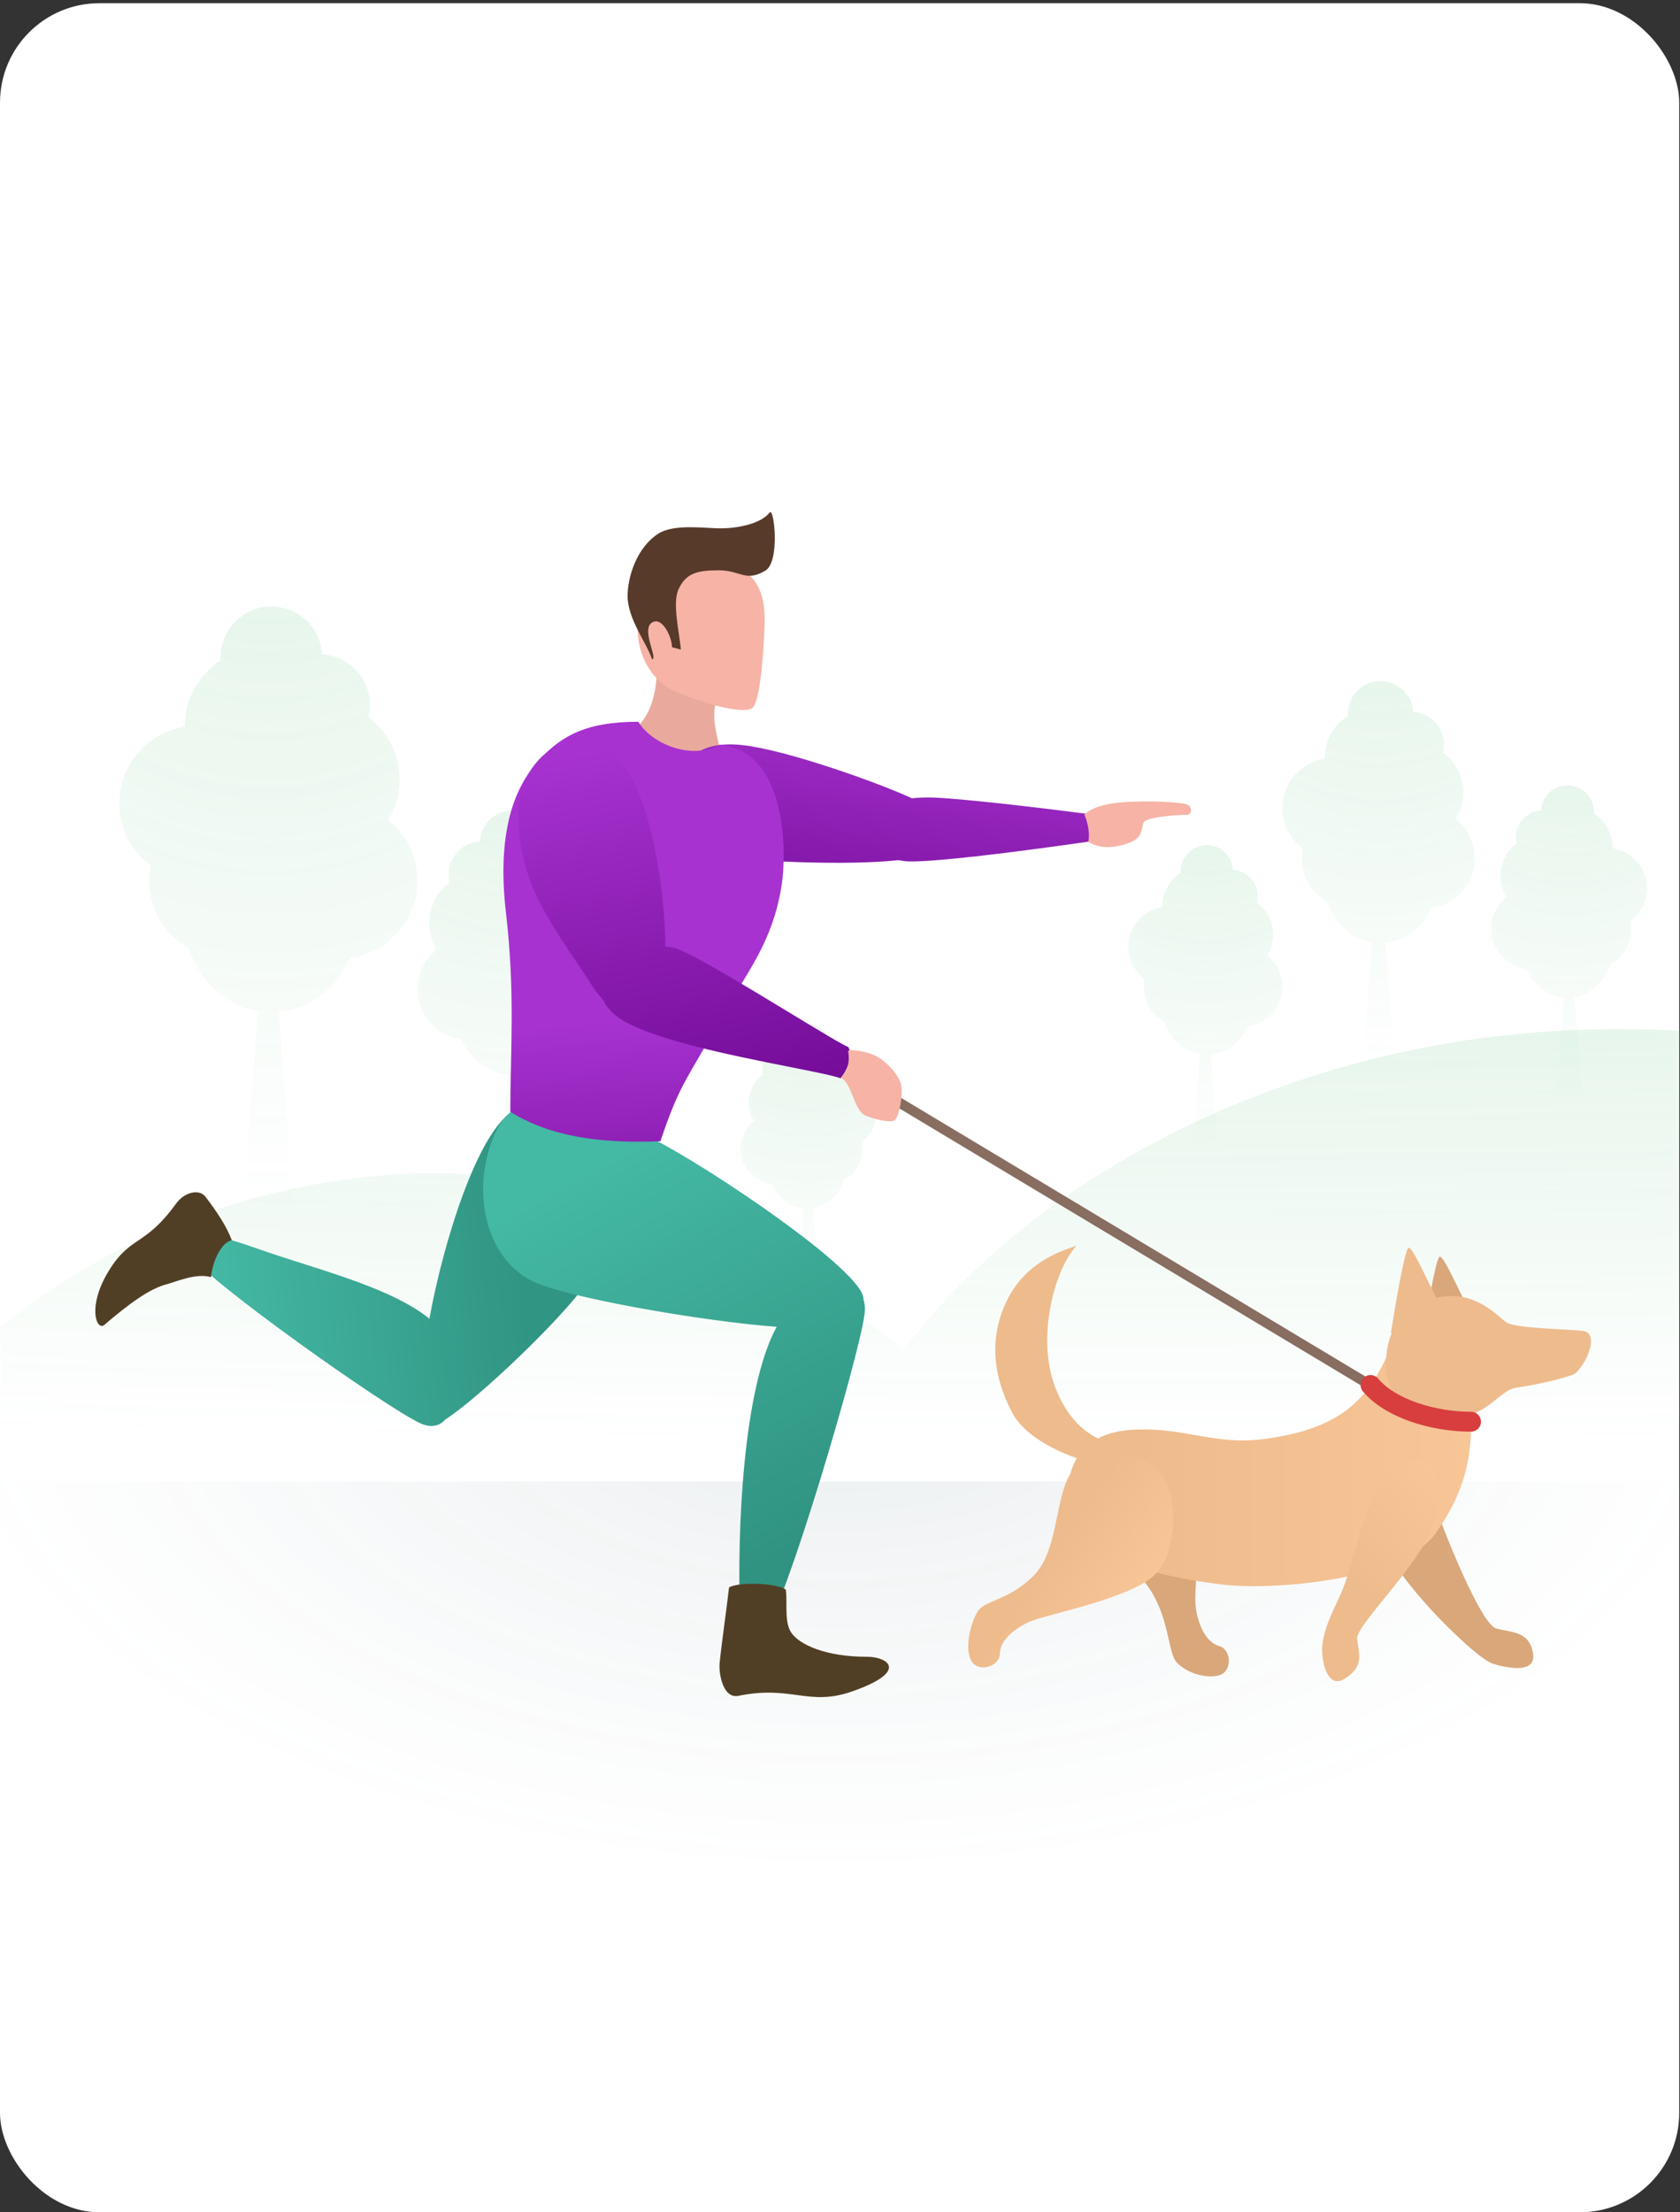 <svg width="338" height="445" viewBox="0 0 338 445" fill="none" xmlns="http://www.w3.org/2000/svg">
<rect x="0" y="0" width="338" height="445" fill="#333333" stroke="none"/>
<rect y="0.643" width="337.845" height="444.357" rx="20" fill="white"/>
<mask id="mask0" mask-type="alpha" maskUnits="userSpaceOnUse" x="0" y="0" width="338" height="445">
<rect y="0.643" width="337.845" height="444.357" rx="20" fill="white"/>
</mask>
<g mask="url(#mask0)">
<rect y="298" width="338" height="92" fill="url(#paint0_radial)"/>
<path opacity="0.2" fill-rule="evenodd" clip-rule="evenodd" d="M202 298H480C468.5 252 411.38 207 325.5 207C258.4 207 205.499 239.355 181.756 271.63C158.715 251.407 121.971 236 87.5 236C39 236 -12 264.5 -22 298H169H202Z" fill="url(#paint1_radial)"/>
<path opacity="0.2" fill-rule="evenodd" clip-rule="evenodd" d="M248.072 174.968C250.842 175.125 253.04 177.421 253.04 180.23C253.04 180.671 252.986 181.099 252.884 181.508C254.86 182.976 256.14 185.329 256.14 187.98C256.14 189.528 255.703 190.975 254.946 192.203C256.807 193.679 258 195.96 258 198.52C258 202.611 254.952 205.99 251.003 206.51C249.694 209.601 246.9 211.819 243.594 212.124L245.6 238.2H239.4L241.412 212.044C238.061 211.485 235.324 208.948 234.278 205.585C231.787 204.214 230.1 201.564 230.1 198.52C230.1 197.977 230.154 197.446 230.256 196.933C228.28 195.464 227 193.111 227 190.46C227 186.43 229.958 183.091 233.821 182.495C233.82 182.463 233.82 182.432 233.82 182.4C233.82 179.542 235.307 177.032 237.55 175.601C237.543 175.491 237.54 175.381 237.54 175.27C237.54 172.359 239.899 170 242.81 170C245.619 170 247.915 172.198 248.072 174.968Z" fill="url(#paint2_radial)"/>
<path opacity="0.2" fill-rule="evenodd" clip-rule="evenodd" d="M284.324 143.207C287.785 143.402 290.531 146.27 290.531 149.78C290.531 150.33 290.463 150.865 290.336 151.376C292.804 153.211 294.404 156.15 294.404 159.462C294.404 161.396 293.858 163.203 292.912 164.738C295.236 166.582 296.727 169.432 296.727 172.629C296.727 177.74 292.92 181.961 287.986 182.611C286.351 186.472 282.86 189.242 278.731 189.624L281.236 222.2H273.491L276.004 189.525C271.818 188.826 268.398 185.656 267.091 181.455C263.98 179.742 261.873 176.432 261.873 172.629C261.873 171.95 261.94 171.287 262.068 170.646C259.599 168.811 258 165.872 258 162.56C258 157.526 261.695 153.354 266.52 152.609C266.52 152.57 266.52 152.53 266.52 152.491C266.52 148.921 268.378 145.784 271.18 143.996C271.172 143.86 271.167 143.722 271.167 143.584C271.167 139.948 274.115 137 277.751 137C281.261 137 284.129 139.746 284.324 143.207Z" fill="url(#paint3_radial)"/>
<path opacity="0.2" fill-rule="evenodd" clip-rule="evenodd" d="M44.42 132.839C44.407 132.628 44.401 132.415 44.401 132.2C44.401 126.567 48.967 122 54.601 122C60.038 122 64.482 126.255 64.784 131.617C70.146 131.919 74.401 136.363 74.401 141.8C74.401 142.653 74.296 143.481 74.099 144.273C77.923 147.116 80.4 151.669 80.4 156.8C80.4 159.797 79.555 162.597 78.09 164.974C81.691 167.832 84 172.246 84 177.2C84 185.118 78.101 191.659 70.458 192.666C67.924 198.647 62.517 202.939 56.118 203.531L60.001 254.001H48.001L51.895 203.377C45.409 202.295 40.11 197.384 38.085 190.874C33.265 188.22 30 183.092 30 177.2C30 176.149 30.104 175.121 30.302 174.128C26.478 171.285 24 166.732 24 161.6C24 153.801 29.724 147.338 37.201 146.184C37.2 146.123 37.2 146.061 37.2 146C37.2 140.469 40.079 135.609 44.42 132.839Z" fill="url(#paint4_radial)"/>
<path opacity="0.2" fill-rule="evenodd" clip-rule="evenodd" d="M109.787 170.062C109.795 169.924 109.8 169.785 109.8 169.646C109.8 165.975 106.824 163 103.154 163C99.612 163 96.716 165.772 96.519 169.265C93.026 169.462 90.254 172.358 90.254 175.9C90.254 176.456 90.322 176.995 90.451 177.511C87.959 179.364 86.345 182.33 86.345 185.673C86.345 187.626 86.896 189.45 87.85 190.998C85.504 192.86 84 195.736 84 198.964C84 204.123 87.843 208.384 92.823 209.04C94.473 212.937 97.997 215.733 102.165 216.119L99.636 249.001H107.454L104.917 216.019C109.142 215.314 112.595 212.114 113.914 207.873C117.054 206.143 119.182 202.802 119.182 198.964C119.182 198.279 119.114 197.61 118.985 196.962C121.476 195.11 123.091 192.144 123.091 188.8C123.091 183.719 119.361 179.508 114.49 178.756C114.491 178.716 114.491 178.676 114.491 178.637C114.491 175.033 112.615 171.867 109.787 170.062Z" fill="url(#paint5_radial)"/>
<path opacity="0.2" fill-rule="evenodd" clip-rule="evenodd" d="M157.735 210.371C155.297 210.509 153.363 212.528 153.363 215C153.363 215.388 153.411 215.764 153.501 216.124C151.762 217.417 150.636 219.486 150.636 221.818C150.636 223.181 151.02 224.453 151.686 225.534C150.05 226.833 149 228.839 149 231.091C149 234.69 151.681 237.663 155.156 238.121C156.307 240.84 158.766 242.791 161.674 243.06L159.909 266.001H165.364L163.594 242.99C166.542 242.498 168.95 240.265 169.871 237.307C172.061 236.1 173.546 233.769 173.546 231.091C173.546 230.613 173.498 230.146 173.408 229.695C175.147 228.402 176.273 226.333 176.273 224C176.273 220.455 173.671 217.517 170.273 216.993C170.273 216.965 170.273 216.937 170.273 216.909C170.273 214.395 168.965 212.186 166.991 210.927C166.997 210.831 167 210.734 167 210.636C167 208.076 164.924 206 162.364 206C159.892 206 157.872 207.934 157.735 210.371Z" fill="url(#paint6_radial)"/>
<path opacity="0.2" fill-rule="evenodd" clip-rule="evenodd" d="M310.045 163.027C307.242 163.185 305.018 165.508 305.018 168.35C305.018 168.796 305.073 169.229 305.176 169.643C303.177 171.129 301.882 173.509 301.882 176.191C301.882 177.758 302.324 179.221 303.09 180.463C301.207 181.957 300 184.265 300 186.855C300 190.994 303.084 194.413 307.079 194.939C308.404 198.065 311.23 200.309 314.575 200.618L312.545 227H318.818L316.783 200.538C320.173 199.972 322.943 197.405 324.002 194.002C326.521 192.615 328.228 189.934 328.228 186.855C328.228 186.305 328.173 185.768 328.07 185.248C330.069 183.762 331.364 181.382 331.364 178.7C331.364 174.623 328.372 171.245 324.464 170.641C324.464 170.609 324.464 170.577 324.464 170.545C324.464 167.654 322.959 165.114 320.69 163.666C320.697 163.555 320.7 163.444 320.7 163.332C320.7 160.387 318.313 158 315.368 158C312.526 158 310.203 160.224 310.045 163.027Z" fill="url(#paint7_radial)"/>
<path fill-rule="evenodd" clip-rule="evenodd" d="M124.713 228.767C130.222 237.312 124.713 248.907 117.783 258.446C112.433 265.811 96.471 281.077 89.602 285.53C88.429 286.839 86.758 287.309 84.519 286.275C77.661 283.11 41.041 257.183 38.647 252.65C36.253 248.117 37.152 245.981 51.961 251.225C54.647 252.176 57.585 253.112 60.607 254.075C70.132 257.11 80.487 260.41 86.391 265.271C89.11 250.233 95.952 227.982 103.114 223.575C109.679 219.534 119.204 220.222 124.713 228.767Z" fill="url(#paint8_linear)"/>
<path fill-rule="evenodd" clip-rule="evenodd" d="M100.006 227.14C105.334 216.457 120.432 223.575 131.534 229.178C142.635 234.781 173.72 255.667 173.72 261.27C173.72 261.311 173.72 261.351 173.719 261.391C173.995 262.178 174.083 263.171 173.928 264.405C172.877 272.798 157.814 323.708 154.181 326.982C153.91 327.226 153.644 327.474 153.382 327.718C150.741 330.179 148.649 332.128 148.852 323.416C148.363 308.485 149.376 279.428 156.262 266.89C141.175 265.764 113.605 260.943 107.111 257.704C96.897 252.61 94.677 237.824 100.006 227.14Z" fill="url(#paint9_linear)"/>
<path d="M128.517 145.908C131.413 142.806 132.24 138.375 132.24 132.614C136.238 133.944 145.014 138.364 144.235 140.591C142.994 144.136 144.235 147.681 144.649 149.897C142.581 151.669 139.272 152.556 135.135 151.669C131.865 150.969 127.277 147.238 128.517 145.908Z" fill="#E9A99C"/>
<path d="M151.517 142.263C152.973 140.589 153.64 131.107 153.792 126.365C154.055 121.345 153.337 116.743 148.787 114.233C144.236 111.723 138.321 111.305 134.225 114.233C128.309 118.463 128.31 123.387 128.31 126.733L128.31 126.784C128.31 131.804 131.04 136.406 134.68 138.497C137.409 140.065 149.697 144.354 151.517 142.263Z" fill="#F6B3A6"/>
<path d="M126.267 119.874C126.267 124.562 130.138 129.333 131.18 132.614C132.52 132.614 128.501 125.883 131.627 125.03C133.489 124.522 135.2 128.311 135.2 130.186L136.986 130.655C136.688 127.218 135.2 121.281 136.54 118.468C138.013 115.375 140.113 114.718 144.579 114.718C149.045 114.718 149.938 117.146 153.958 114.803C157.007 113.025 155.733 101.927 154.851 103.084C153.064 105.428 148.152 106.281 145.025 106.281C141.899 106.281 135.646 105.334 132.52 107.303C128.054 110.115 126.267 116.124 126.267 119.874Z" fill="#573A29"/>
<path d="M174.449 333.261C166.08 333.261 160.875 330.816 159.233 328.461C157.711 326.279 158.472 322.352 158.092 319.734C156.19 318.425 148.787 318.137 146.68 319.297C146.299 322.788 145.158 330.643 144.778 334.57C144.593 336.482 145.389 341.768 148.582 341.116C159.253 338.934 162.656 343.297 171.405 340.243C182.99 336.198 178.633 333.261 174.449 333.261Z" fill="#513F25"/>
<path d="M20.911 266.567C25.743 262.437 30.015 259.2 33.66 258.292C35.255 257.895 39.42 256.01 42.451 256.897C42.769 253.534 44.624 249.849 46.636 249.479C45.641 246.766 43.654 243.74 41.302 240.686C40.138 239.174 37.188 239.662 35.378 242.162C29.137 250.788 26.29 248.476 21.91 255.588C17.53 262.701 19.355 267.618 20.911 266.567Z" fill="#513F25"/>
<path fill-rule="evenodd" clip-rule="evenodd" d="M135.268 161.342C136.26 154.518 138.943 148.849 149.117 149.851C158.293 150.755 177.852 157.91 183.457 160.575C184.523 160.463 185.666 160.407 186.876 160.407C191.849 160.407 211.299 162.705 219.736 163.854C220.328 165.167 219.292 169.253 219.292 169.253C219.292 169.253 187.749 173.883 181.991 173.211C181.536 173.158 181.106 173.095 180.699 173.022C170.429 174.164 151.522 173.225 147.31 172.415C142.042 171.402 137.215 170.432 135.268 161.342Z" fill="url(#paint10_linear)"/>
<path d="M157.289 177.853C158.178 171.943 158.621 151.26 144.856 149.783C139.085 152.983 131.085 149.617 128.421 145.185C117.77 145.185 112.444 148.061 107.499 154.044C102.554 160.026 100.17 169.531 101.793 183.573C103.695 200.025 102.67 211.415 102.67 223.651C110.663 228.575 120.432 230.053 132.866 229.56C136.863 217.742 137.933 217.701 145.3 204.445C150.226 195.581 155.537 189.511 157.289 177.853Z" fill="url(#paint11_linear)"/>
<path d="M180.39 221.458L274.952 278.197" stroke="#886D61" stroke-width="2" stroke-linecap="round" stroke-linejoin="round"/>
<path fill-rule="evenodd" clip-rule="evenodd" d="M109.782 151.513C116.629 145.789 122.805 149.642 126.139 154.888C132.164 164.368 133.915 183.215 133.849 190.372C134.441 190.444 135.024 190.541 135.589 190.66C138.306 191.234 149.987 198.322 159.149 203.882C165.047 207.461 169.9 210.407 170.645 210.572C171.406 211.837 171.07 214.432 169.124 216.9C167.606 216.346 163.713 215.573 158.78 214.594C147.058 212.267 129.463 208.775 123.91 204.282C122.638 203.253 121.831 202.193 121.373 201.138C120.412 200.129 119.504 198.937 118.686 197.606C117.94 196.392 116.962 194.952 115.873 193.347C112.426 188.27 107.862 181.548 105.978 175.136C103.474 166.618 102.935 157.236 109.782 151.513Z" fill="url(#paint12_linear)"/>
<path d="M225.8 161.381C221.922 161.686 219.319 162.638 218.175 163.894C218.937 165.57 219.319 168.082 218.937 169.339C220.462 170.176 222.368 171.014 226.562 169.758C230.756 168.501 229.231 165.988 230.375 165.151C231.518 164.313 236.856 163.894 238.762 163.894C239.906 163.894 239.906 162.219 238.762 161.8C237.618 161.381 231.137 160.962 225.8 161.381Z" fill="#F6B3A6"/>
<path d="M175.41 212.058C173.641 211.39 171.096 211.036 170.643 211.378C171.015 213.878 170.515 215.257 169.158 216.794C171.42 217.818 171.791 223.326 174.053 224.35C175.785 225.135 179.03 225.887 179.935 225.375C180.839 224.862 181.744 220.253 181.292 218.204C180.839 216.155 178.125 213.082 175.41 212.058Z" fill="#F6B3A6"/>
<path d="M203.687 284.244C207.814 292.015 223.805 296.16 225.868 294.606C228.447 293.051 229.995 290.979 224.836 290.461C219.678 289.943 214.52 285.798 211.94 278.027C208.845 268.702 211.94 255.75 216.583 250.569C214.863 251.26 206.782 253.16 202.655 261.449C199.044 268.702 199.56 276.473 203.687 284.244Z" fill="#EEBB8D"/>
<path d="M239.038 300.061C236.79 293.957 226.082 288.892 219.827 292.019C213.572 295.146 213.531 304.934 219.827 310.784C224.271 314.913 228.423 314.556 231.898 320.575C235.373 326.594 234.994 332.59 236.804 334.463C238.615 336.336 242.123 337.653 245.059 337.053C247.996 336.452 247.857 331.789 245.268 331.095C242.679 330.402 240.899 326.687 240.529 322.887C240.16 319.088 242.166 308.55 239.038 300.061Z" fill="#D9A77A"/>
<path d="M291.144 327.135C286.367 322.435 275.781 310.643 276.232 303.941C276.683 297.24 286.986 297.724 288.928 303.395C290.677 308.502 297.965 326.7 301.005 327.56C304.045 328.419 307.706 328.01 308.439 332.617C309.098 336.763 303.092 335.504 300.495 334.704C298.317 334.033 293.993 329.937 291.144 327.135Z" fill="#D9A77A"/>
<path d="M254.263 289.463C244 290.814 237.753 286.763 227.043 287.663C216.334 288.563 213.324 296.989 215.887 304.316C218.565 311.968 227.49 316.468 245.785 318.719C256.144 319.993 282.152 317.866 288.845 308.414C294.616 300.265 296.656 292.614 295.763 282.262C295.247 276.28 286.392 257.057 278.806 273.26C274.457 282.55 268.43 287.6 254.263 289.463Z" fill="url(#paint13_linear)"/>
<path d="M270.229 319.462C272.737 313.247 274.819 298.386 281.56 294.801C288.301 291.216 290.058 298.263 289.094 304.18C287.594 313.387 272.684 326.57 273.057 329.707C273.429 332.844 274.47 335.258 270.497 337.701C266.921 339.901 265.786 333.784 266.026 331.077C266.391 326.974 268.733 323.168 270.229 319.462Z" fill="url(#paint14_linear)"/>
<path d="M232.05 317.025C236.973 312.573 237.42 300.109 232.945 295.657C228.469 291.205 219.07 289.425 215.042 296.993C212.199 302.335 212.804 312.128 207.881 317.025C202.958 321.922 198.035 321.922 196.692 324.148C195.349 326.374 194.006 331.271 195.349 333.942C196.692 336.613 201.167 335.277 201.167 332.606C201.167 329.935 204.3 327.264 207.881 325.929C211.462 324.593 227.126 321.477 232.05 317.025Z" fill="url(#paint15_linear)"/>
<path d="M289.573 252.816C288.798 253.639 286.925 264.556 286.085 269.911C289.358 272.412 300.876 269.87 298.631 268.338C296.387 266.806 290.542 251.788 289.573 252.816Z" fill="#D9A77A"/>
<path d="M318.567 267.742C321.691 268.197 319.459 274.109 316.781 276.383C314.252 277.444 308.033 278.748 305.177 279.112C301.606 279.567 299.821 284.569 292.233 285.479C284.645 286.389 278.843 281.624 278.843 274.564C278.843 267.287 282.414 262.284 289.555 260.92C296.696 259.555 301.16 264.558 302.945 265.923C304.73 267.287 315.442 267.287 318.567 267.742Z" fill="#EEBB8D"/>
<path d="M283.318 251.029C282.543 251.852 280.669 262.769 279.829 268.124C283.102 270.625 294.62 268.083 292.376 266.551C290.131 265.019 284.287 250.001 283.318 251.029Z" fill="#EEBB8D"/>
<path d="M277.266 277.306C276.559 276.457 275.298 276.342 274.45 277.049C273.601 277.757 273.486 279.018 274.194 279.866L277.266 277.306ZM295.964 287.979C297.069 287.979 297.964 287.084 297.964 285.979C297.964 284.875 297.069 283.979 295.964 283.979V287.979ZM274.194 279.866C276.454 282.579 279.934 284.589 283.725 285.921C287.544 287.263 291.855 287.979 295.964 287.979V283.979C292.291 283.979 288.43 283.334 285.051 282.147C281.643 280.949 278.897 279.263 277.266 277.306L274.194 279.866Z" fill="#D83E3E"/>
</g>
<defs>
<radialGradient id="paint0_radial" cx="0" cy="0" r="1" gradientUnits="userSpaceOnUse" gradientTransform="translate(169 277.091) rotate(90) scale(99.169 179.455)">
<stop stop-color="#325362" stop-opacity="0.1"/>
<stop offset="1" stop-color="#517281" stop-opacity="0"/>
</radialGradient>
<radialGradient id="paint1_radial" cx="0" cy="0" r="1" gradientUnits="userSpaceOnUse" gradientTransform="translate(228.994 155.725) rotate(90) scale(134.989 1131.67)">
<stop stop-color="#3EB366"/>
<stop offset="1" stop-color="#3EB366" stop-opacity="0"/>
</radialGradient>
<radialGradient id="paint2_radial" cx="0" cy="0" r="1" gradientUnits="userSpaceOnUse" gradientTransform="translate(242.5 131.572) rotate(90) scale(101.167 69.884)">
<stop stop-color="#3EB366"/>
<stop offset="1" stop-color="#3EB366" stop-opacity="0"/>
</radialGradient>
<radialGradient id="paint3_radial" cx="0" cy="0" r="1" gradientUnits="userSpaceOnUse" gradientTransform="translate(277.363 88.993) rotate(90) scale(126.385 87.303)">
<stop stop-color="#3EB366"/>
<stop offset="1" stop-color="#3EB366" stop-opacity="0"/>
</radialGradient>
<radialGradient id="paint4_radial" cx="0" cy="0" r="1" gradientUnits="userSpaceOnUse" gradientTransform="translate(53.999 47.623) rotate(90) scale(195.809 135.259)">
<stop stop-color="#3EB366"/>
<stop offset="1" stop-color="#3EB366" stop-opacity="0"/>
</radialGradient>
<radialGradient id="paint5_radial" cx="0" cy="0" r="1" gradientUnits="userSpaceOnUse" gradientTransform="translate(103.546 114.542) rotate(90) scale(127.573 88.124)">
<stop stop-color="#3EB366"/>
<stop offset="1" stop-color="#3EB366" stop-opacity="0"/>
</radialGradient>
<radialGradient id="paint6_radial" cx="0" cy="0" r="1" gradientUnits="userSpaceOnUse" gradientTransform="translate(162.637 172.192) rotate(90) scale(89.004 61.482)">
<stop stop-color="#3EB366"/>
<stop offset="1" stop-color="#3EB366" stop-opacity="0"/>
</radialGradient>
<radialGradient id="paint7_radial" cx="0" cy="0" r="1" gradientUnits="userSpaceOnUse" gradientTransform="translate(315.682 119.121) rotate(90) scale(102.354 70.704)">
<stop stop-color="#3EB366"/>
<stop offset="1" stop-color="#3EB366" stop-opacity="0"/>
</radialGradient>
<linearGradient id="paint8_linear" x1="104.717" y1="255.157" x2="45.828" y2="261.575" gradientUnits="userSpaceOnUse">
<stop stop-color="#319583"/>
<stop offset="1" stop-color="#43B7A3"/>
</linearGradient>
<linearGradient id="paint9_linear" x1="129.042" y1="229.687" x2="170.303" y2="305.439" gradientUnits="userSpaceOnUse">
<stop stop-color="#44B9A4"/>
<stop offset="1" stop-color="#309381"/>
</linearGradient>
<linearGradient id="paint10_linear" x1="208.635" y1="144.156" x2="200.772" y2="202.284" gradientUnits="userSpaceOnUse">
<stop stop-color="#A732D0"/>
<stop offset="1" stop-color="#6F0993"/>
</linearGradient>
<linearGradient id="paint11_linear" x1="142.488" y1="204.33" x2="145.866" y2="262.388" gradientUnits="userSpaceOnUse">
<stop stop-color="#A732D0"/>
<stop offset="1" stop-color="#6F0993"/>
</linearGradient>
<linearGradient id="paint12_linear" x1="132.428" y1="148.337" x2="147.919" y2="227.966" gradientUnits="userSpaceOnUse">
<stop stop-color="#A732D0"/>
<stop offset="1" stop-color="#6F0993"/>
</linearGradient>
<linearGradient id="paint13_linear" x1="227.868" y1="301.544" x2="295.964" y2="301.544" gradientUnits="userSpaceOnUse">
<stop stop-color="#EEBB8D"/>
<stop offset="1" stop-color="#F8C597"/>
</linearGradient>
<linearGradient id="paint14_linear" x1="270.282" y1="315.941" x2="290.905" y2="299.209" gradientUnits="userSpaceOnUse">
<stop stop-color="#EEBB8D"/>
<stop offset="1" stop-color="#F7C596"/>
</linearGradient>
<linearGradient id="paint15_linear" x1="242.266" y1="316.72" x2="219.308" y2="301.155" gradientUnits="userSpaceOnUse">
<stop stop-color="#FCC99B"/>
<stop offset="1" stop-color="#EEBB8D"/>
</linearGradient>
</defs>
</svg>

